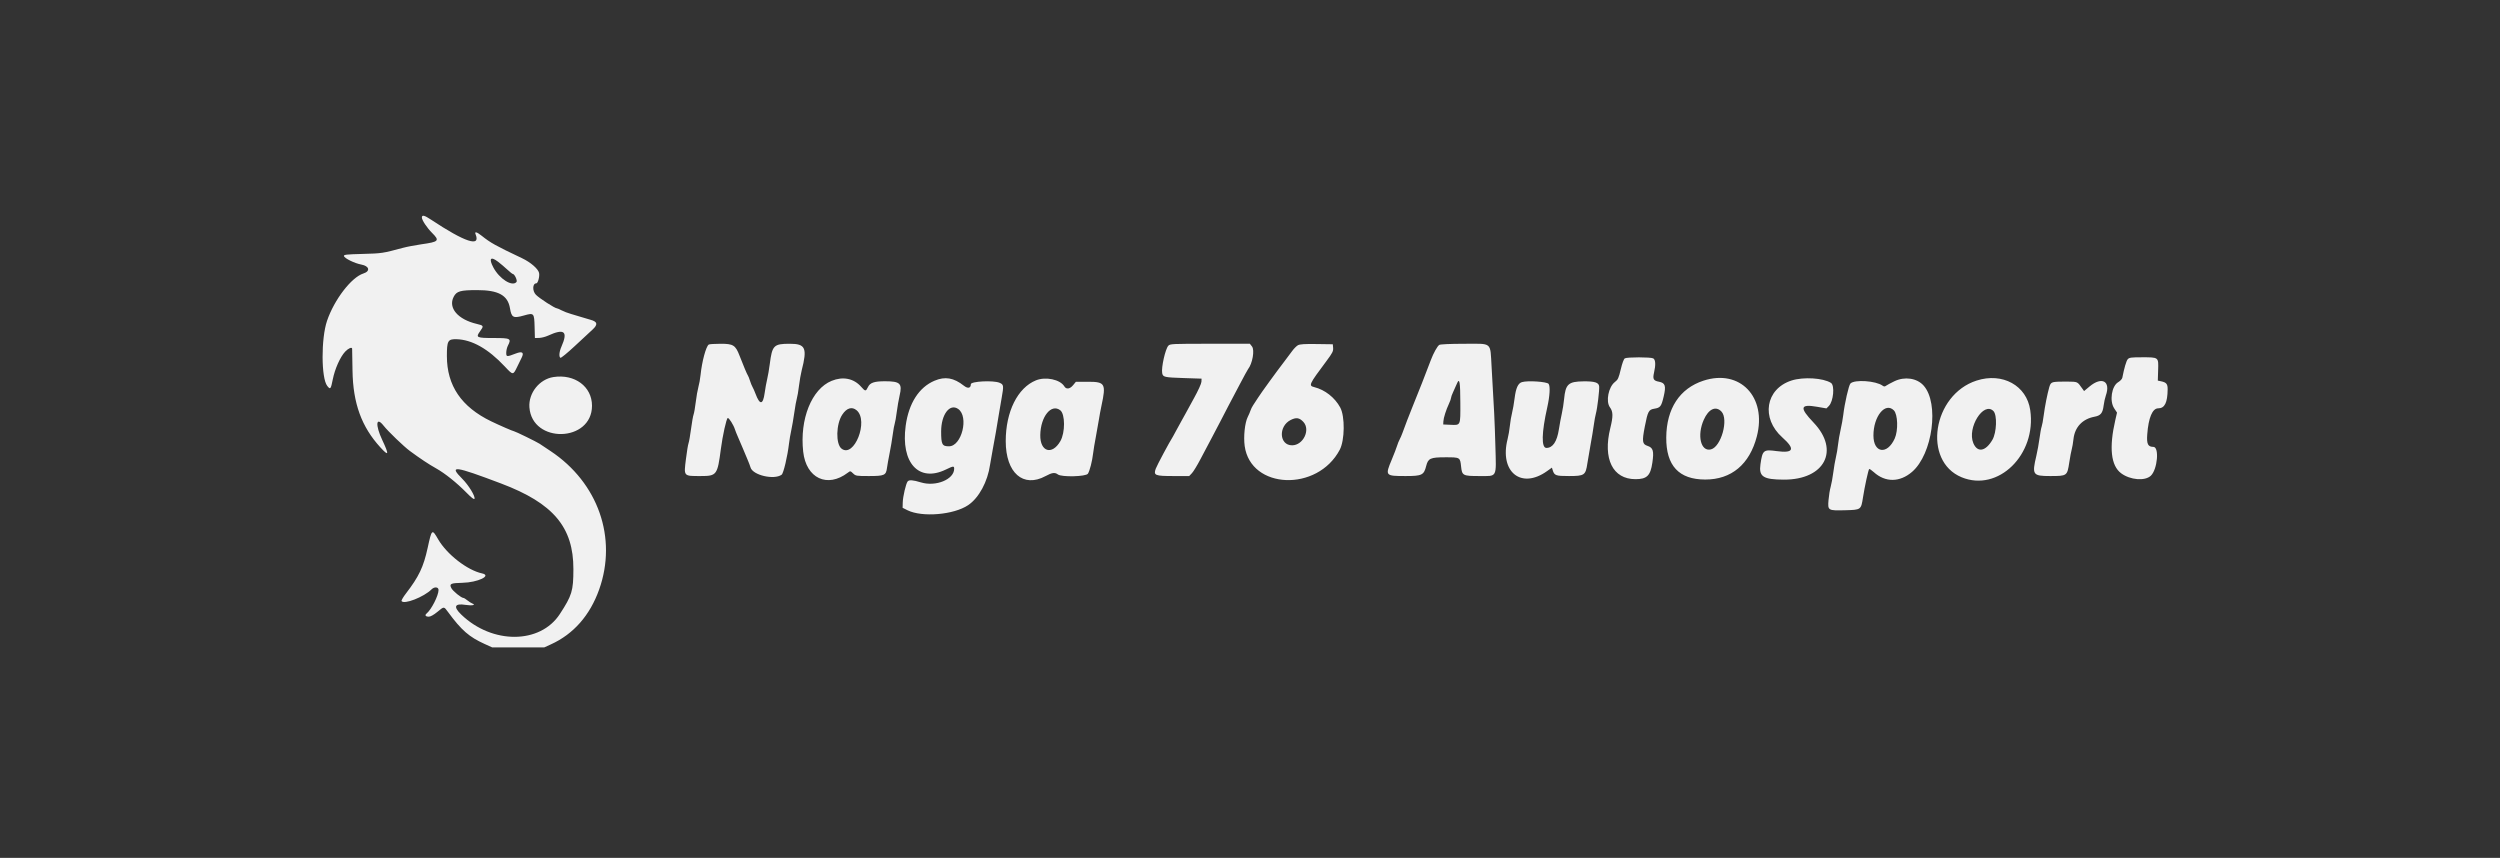 <svg id="svg" version="1.1" xmlns="http://www.w3.org/2000/svg" xmlns:xlink="http://www.w3.org/1999/xlink" width="400" height="137.255" viewBox="0, 0, 400,137.255">
  <rect x="0" y="0" width="400" height="137.255" fill="#333333" stroke="none"/>
  <g id="svgg">
    <path id="path0" d="M67.500 34.801 C 67.500 35.223,68.318 36.456,69.140 37.272 C 70.387 38.511,70.216 38.694,67.452 39.082 C 66.465 39.221,65.115 39.480,64.453 39.658 C 61.226 40.527,61.083 40.548,58.033 40.628 C 55.399 40.697,54.990 40.743,55.033 40.965 C 55.104 41.331,56.735 42.132,57.818 42.332 C 59.105 42.570,59.290 43.393,58.140 43.759 C 56.225 44.366,53.482 47.940,52.325 51.333 C 51.363 54.157,51.383 60.504,52.359 61.745 C 52.857 62.378,52.929 62.293,53.243 60.711 C 53.579 59.019,54.436 57.102,55.232 56.258 C 55.738 55.722,56.322 55.476,56.341 55.792 C 56.345 55.860,56.372 57.454,56.402 59.333 C 56.484 64.531,57.849 68.287,60.850 71.570 C 62.225 73.074,62.292 72.805,61.150 70.376 C 60.024 67.981,60.160 66.570,61.370 68.102 C 62.098 69.025,64.600 71.433,65.583 72.158 C 67.243 73.381,68.606 74.286,69.750 74.924 C 71.182 75.723,73.069 77.230,74.643 78.832 C 75.453 79.657,75.857 79.966,75.918 79.806 C 76.070 79.411,74.985 77.633,73.968 76.612 C 71.769 74.404,72.633 74.508,80.167 77.356 C 88.537 80.520,91.759 84.341,91.744 91.083 C 91.736 94.550,91.520 95.262,89.572 98.250 C 86.427 103.074,78.762 103.115,73.802 98.334 C 72.486 97.065,72.742 96.499,74.505 96.783 C 75.511 96.945,76.221 96.800,75.579 96.564 C 75.398 96.498,75.038 96.269,74.779 96.055 C 74.520 95.841,74.232 95.667,74.139 95.667 C 73.805 95.667,72.461 94.576,72.219 94.107 C 71.856 93.406,72.094 93.290,73.975 93.249 C 76.447 93.196,78.754 92.093,77.123 91.743 C 74.770 91.240,71.492 88.691,70.103 86.287 C 69.123 84.590,69.088 84.620,68.424 87.667 C 67.762 90.712,67.015 92.278,64.949 94.960 C 64.508 95.532,64.193 96.075,64.250 96.167 C 64.623 96.770,67.823 95.523,69.048 94.298 C 69.502 93.845,70.167 93.903,70.167 94.396 C 70.167 95.278,69.033 97.517,68.262 98.157 C 67.922 98.439,68.081 98.667,68.618 98.667 C 68.883 98.667,69.400 98.378,69.961 97.917 C 71.075 97.000,71.004 96.999,71.689 97.929 C 73.832 100.842,75.053 101.908,77.537 103.034 L 78.750 103.583 82.917 103.583 L 87.083 103.583 88.167 103.089 C 91.763 101.450,94.393 98.457,95.861 94.333 C 98.804 86.066,95.704 77.231,88.083 72.166 C 87.350 71.678,86.563 71.154,86.333 71.001 C 85.884 70.700,82.405 69.000,82.239 69.000 C 82.090 69.000,79.912 68.053,78.583 67.410 C 73.815 65.102,71.507 61.702,71.502 56.977 C 71.499 54.528,71.663 54.238,73.027 54.273 C 75.512 54.337,78.102 55.798,80.761 58.634 C 82.088 60.049,82.093 60.050,82.736 58.719 C 82.994 58.186,83.325 57.508,83.472 57.211 C 83.881 56.388,83.562 56.165,82.537 56.558 C 81.062 57.124,81.000 57.119,81.000 56.428 C 81.000 56.092,81.117 55.590,81.260 55.314 C 81.852 54.168,81.700 54.083,79.051 54.083 C 76.234 54.083,76.083 54.010,76.816 52.998 C 77.432 52.147,77.406 52.089,76.292 51.828 C 73.257 51.117,71.672 49.263,72.586 47.495 C 73.056 46.586,73.638 46.418,76.333 46.417 C 79.754 46.416,81.247 47.241,81.596 49.322 C 81.848 50.825,82.115 50.964,83.830 50.478 C 85.436 50.024,85.477 50.068,85.536 52.308 L 85.583 54.083 86.250 54.069 C 86.617 54.061,87.254 53.900,87.667 53.711 C 90.296 52.508,90.917 53.007,89.834 55.453 C 89.473 56.269,89.398 57.084,89.668 57.251 C 89.761 57.308,90.787 56.469,91.948 55.386 C 93.110 54.303,94.394 53.111,94.802 52.738 C 95.704 51.913,95.605 51.464,94.456 51.156 C 94.068 51.052,93.412 50.858,93.000 50.724 C 92.587 50.591,91.847 50.369,91.355 50.230 C 90.863 50.092,90.189 49.834,89.857 49.656 C 89.526 49.479,89.189 49.333,89.108 49.333 C 88.780 49.333,86.305 47.735,85.745 47.161 C 85.149 46.551,85.194 45.333,85.812 45.333 C 86.073 45.333,86.369 44.210,86.251 43.669 C 86.105 43.008,84.891 41.960,83.515 41.308 C 79.282 39.301,78.518 38.876,77.050 37.708 C 76.290 37.104,75.897 37.002,76.084 37.458 C 76.967 39.603,74.434 38.776,68.935 35.125 C 67.896 34.435,67.500 34.346,67.500 34.801 M79.696 41.884 C 80.092 42.187,80.754 42.749,81.167 43.132 C 81.579 43.516,81.974 43.830,82.044 43.831 C 82.331 43.836,82.822 44.896,82.639 45.116 C 81.969 45.924,79.909 44.629,78.933 42.785 C 78.172 41.348,78.494 40.966,79.696 41.884 M113.400 55.128 C 112.960 55.421,112.306 57.854,112.089 60.000 C 112.029 60.596,111.874 61.458,111.744 61.917 C 111.615 62.375,111.425 63.458,111.322 64.323 C 111.219 65.189,111.063 66.086,110.975 66.317 C 110.887 66.547,110.704 67.586,110.567 68.625 C 110.431 69.664,110.250 70.697,110.165 70.920 C 110.080 71.144,109.894 72.276,109.751 73.437 C 109.404 76.247,109.335 76.167,112.105 76.167 C 114.681 76.167,114.793 76.016,115.339 71.833 C 115.619 69.683,116.226 66.952,116.440 66.881 C 116.629 66.818,117.377 68.005,117.593 68.710 C 117.655 68.916,117.872 69.458,118.075 69.917 C 118.278 70.375,118.615 71.162,118.824 71.667 C 119.033 72.171,119.380 72.996,119.594 73.500 C 119.809 74.004,120.029 74.582,120.084 74.783 C 120.422 76.026,123.859 76.833,125.063 75.952 C 125.364 75.732,126.007 72.998,126.248 70.917 C 126.312 70.367,126.472 69.435,126.603 68.846 C 126.735 68.257,126.953 66.982,127.089 66.013 C 127.225 65.043,127.408 64.025,127.496 63.750 C 127.584 63.475,127.737 62.575,127.836 61.750 C 127.935 60.925,128.128 59.817,128.264 59.288 C 129.191 55.681,128.890 54.999,126.369 55.003 C 123.791 55.006,123.547 55.253,123.164 58.250 C 123.059 59.075,122.871 60.163,122.747 60.667 C 122.623 61.171,122.441 62.172,122.343 62.892 C 122.084 64.796,121.570 64.840,120.889 63.017 C 120.732 62.595,120.513 62.100,120.403 61.917 C 120.294 61.733,120.111 61.283,119.997 60.917 C 119.883 60.550,119.734 60.175,119.665 60.083 C 119.538 59.914,118.926 58.462,118.317 56.883 C 117.678 55.228,117.312 55.000,115.308 55.003 C 114.359 55.004,113.501 55.060,113.400 55.128 M186.932 55.317 C 186.448 55.851,185.782 58.823,185.950 59.699 C 186.072 60.339,186.278 60.386,189.417 60.490 L 192.250 60.583 192.229 61.088 C 192.218 61.371,191.701 62.509,191.056 63.672 C 190.422 64.815,189.808 65.938,189.692 66.167 C 189.576 66.396,189.264 66.958,188.999 67.417 C 188.734 67.875,188.364 68.550,188.177 68.917 C 187.990 69.283,187.766 69.696,187.679 69.833 C 187.084 70.770,185.098 74.487,184.915 75.005 C 184.542 76.063,184.798 76.167,187.774 76.167 L 190.271 76.167 190.708 75.708 C 190.948 75.456,191.555 74.462,192.057 73.500 C 192.559 72.537,193.392 70.962,193.909 70.000 C 194.427 69.037,195.035 67.875,195.263 67.417 C 195.490 66.958,196.033 65.908,196.471 65.083 C 196.908 64.258,197.778 62.608,198.404 61.417 C 199.029 60.225,199.608 59.166,199.690 59.063 C 200.393 58.180,200.771 56.011,200.321 55.439 L 199.976 55.000 193.597 55.000 C 187.543 55.000,187.204 55.016,186.932 55.317 M207.667 55.239 C 207.438 55.366,207.025 55.780,206.750 56.160 C 206.475 56.540,205.912 57.291,205.500 57.828 C 204.203 59.516,201.774 62.865,201.271 63.657 C 201.006 64.075,200.660 64.606,200.501 64.837 C 200.343 65.067,200.156 65.442,200.085 65.670 C 200.015 65.897,199.814 66.368,199.638 66.715 C 199.174 67.635,198.940 69.865,199.150 71.370 C 200.116 78.317,210.786 78.733,214.360 71.963 C 215.167 70.434,215.210 66.623,214.436 65.199 C 213.568 63.603,211.998 62.370,210.285 61.940 C 209.342 61.704,209.420 61.536,212.238 57.759 C 213.190 56.482,213.342 56.184,213.300 55.676 L 213.250 55.083 210.667 55.046 C 208.724 55.018,207.980 55.066,207.667 55.239 M230.290 55.181 C 229.988 55.357,229.358 56.486,228.933 57.613 C 228.006 60.072,227.095 62.395,225.968 65.167 C 225.443 66.461,224.816 68.093,224.401 69.250 C 224.270 69.617,224.059 70.104,223.932 70.333 C 223.805 70.563,223.625 71.012,223.530 71.333 C 223.436 71.654,223.053 72.648,222.680 73.542 C 221.598 76.130,221.630 76.167,224.914 76.167 C 227.515 76.167,227.824 76.014,228.193 74.549 C 228.499 73.333,228.868 73.167,231.252 73.167 C 233.624 73.167,233.619 73.164,233.775 74.650 C 233.926 76.095,234.063 76.167,236.678 76.167 C 239.609 76.167,239.403 76.549,239.261 71.381 C 239.154 67.463,239.058 65.447,238.654 58.667 C 238.415 54.645,238.837 54.999,234.288 55.005 C 232.068 55.008,230.466 55.079,230.290 55.181 M259.976 57.337 C 259.805 57.437,259.559 58.099,259.322 59.095 C 258.989 60.495,258.874 60.746,258.396 61.110 C 257.353 61.906,256.894 64.233,257.593 65.180 C 258.103 65.871,258.115 66.609,257.647 68.500 C 256.431 73.417,258.035 76.667,261.678 76.667 C 263.507 76.667,264.074 76.113,264.377 74.034 C 264.652 72.146,264.505 71.638,263.599 71.338 C 262.764 71.063,262.705 70.642,263.168 68.256 C 263.638 65.831,263.791 65.537,264.666 65.397 C 265.659 65.239,265.811 65.043,266.186 63.452 C 266.593 61.727,266.445 61.265,265.424 61.074 C 264.555 60.911,264.409 60.645,264.640 59.646 C 264.938 58.356,264.892 57.543,264.511 57.339 C 264.106 57.123,260.346 57.121,259.976 57.337 M340.443 57.471 C 340.211 57.727,339.869 58.891,339.571 60.441 C 339.533 60.638,339.238 60.955,338.915 61.145 C 337.859 61.768,337.491 64.156,338.269 65.332 L 338.723 66.019 338.447 67.218 C 337.431 71.629,337.747 74.508,339.379 75.722 C 340.842 76.810,343.207 77.002,344.140 76.109 C 345.199 75.095,345.512 71.500,344.541 71.500 C 343.671 71.500,343.447 71.046,343.558 69.516 C 343.754 66.837,344.385 65.333,345.313 65.333 C 346.348 65.333,346.796 64.436,346.823 62.312 C 346.835 61.446,346.628 61.186,345.791 61.011 L 345.250 60.897 345.302 59.210 C 345.366 57.126,345.417 57.167,342.703 57.167 C 340.994 57.167,340.680 57.209,340.443 57.471 M88.551 60.328 C 86.305 60.674,84.543 62.891,84.705 65.165 C 85.125 71.032,94.720 70.794,94.720 64.917 C 94.721 61.855,91.961 59.803,88.551 60.328 M133.056 60.937 C 129.863 62.243,127.931 67.064,128.511 72.273 C 128.985 76.534,132.375 78.128,135.653 75.632 C 136.050 75.329,136.063 75.331,136.495 75.746 C 136.917 76.150,137.018 76.167,139.014 76.167 C 141.507 76.167,141.763 76.053,141.917 74.872 C 141.974 74.438,142.164 73.371,142.339 72.500 C 142.515 71.629,142.740 70.291,142.839 69.526 C 142.939 68.761,143.081 67.974,143.156 67.776 C 143.231 67.578,143.377 66.742,143.482 65.917 C 143.586 65.092,143.791 63.910,143.937 63.291 C 144.395 61.351,144.036 61.002,141.583 61.002 C 139.879 61.002,139.210 61.231,138.878 61.927 C 138.536 62.645,138.448 62.642,137.788 61.890 C 136.604 60.542,134.873 60.193,133.056 60.937 M149.522 60.915 C 147.038 61.966,145.399 64.523,144.910 68.114 C 144.102 74.052,146.993 77.222,151.314 75.137 C 152.548 74.542,152.667 74.530,152.667 75.003 C 152.667 76.701,149.738 77.908,147.367 77.188 C 146.033 76.783,145.443 76.743,145.215 77.042 C 144.943 77.397,144.464 79.458,144.440 80.376 L 144.417 81.250 145.204 81.641 C 147.541 82.800,152.609 82.373,154.905 80.824 C 156.629 79.660,158.026 77.076,158.413 74.333 C 158.471 73.921,158.663 72.833,158.839 71.917 C 159.148 70.309,159.519 68.175,159.852 66.083 C 159.940 65.533,160.122 64.470,160.256 63.720 C 160.621 61.681,160.600 61.525,159.922 61.241 C 158.921 60.823,155.333 61.007,155.333 61.476 C 155.333 62.115,154.864 62.219,154.230 61.720 C 152.592 60.431,151.222 60.197,149.522 60.915 M165.751 60.856 C 162.819 62.044,160.917 65.871,160.917 70.583 C 160.917 75.666,163.707 78.114,167.291 76.173 C 168.332 75.609,168.781 75.549,169.260 75.911 C 169.858 76.364,173.761 76.266,174.067 75.792 C 174.359 75.339,174.761 73.756,174.904 72.500 C 174.961 71.996,175.153 70.833,175.331 69.917 C 175.508 69.000,175.727 67.762,175.818 67.167 C 175.908 66.571,176.098 65.544,176.241 64.885 C 176.992 61.415,176.809 61.083,174.147 61.083 L 172.143 61.083 171.697 61.627 C 171.181 62.253,170.603 62.333,170.293 61.819 C 169.628 60.716,167.309 60.224,165.751 60.856 M272.559 60.905 C 268.746 62.148,266.634 65.372,266.601 70.000 C 266.568 74.506,268.618 76.718,272.833 76.726 C 277.023 76.734,279.939 74.296,281.096 69.815 C 282.722 63.519,278.395 59.004,272.559 60.905 M286.631 60.886 C 282.477 62.237,281.727 66.918,285.174 69.989 C 287.287 71.873,286.996 72.552,284.237 72.174 C 282.151 71.887,281.995 72.017,281.672 74.297 C 281.394 76.262,282.110 76.730,285.417 76.742 C 291.956 76.766,294.412 72.056,290.175 67.616 C 287.874 65.205,288.010 64.610,290.754 65.089 L 292.230 65.346 292.611 64.964 C 293.347 64.229,293.587 61.671,292.958 61.266 C 291.716 60.466,288.515 60.274,286.631 60.886 M303.083 61.009 C 302.533 61.275,301.952 61.588,301.792 61.704 C 301.557 61.874,301.443 61.874,301.208 61.704 C 300.126 60.922,296.735 60.693,296.071 61.358 C 295.801 61.627,295.133 64.562,294.919 66.417 C 294.855 66.967,294.666 68.017,294.498 68.750 C 294.331 69.483,294.144 70.571,294.083 71.167 C 294.022 71.762,293.870 72.662,293.745 73.167 C 293.620 73.671,293.433 74.758,293.329 75.583 C 293.224 76.408,293.034 77.450,292.905 77.899 C 292.776 78.347,292.622 79.296,292.563 80.006 C 292.423 81.686,292.467 81.713,295.258 81.638 C 297.774 81.571,297.769 81.575,298.081 79.569 C 298.348 77.855,298.930 75.181,299.066 75.046 C 299.116 74.995,299.455 75.222,299.819 75.551 C 301.653 77.208,303.967 77.188,305.930 75.498 C 309.225 72.660,310.312 64.517,307.773 61.686 C 306.697 60.486,304.745 60.204,303.083 61.009 M316.249 60.893 C 309.217 63.172,307.576 73.756,313.851 76.359 C 319.698 78.784,325.873 72.747,324.838 65.619 C 324.265 61.679,320.395 59.550,316.249 60.893 M233.655 64.521 C 233.669 68.156,233.723 68.039,232.057 67.966 L 230.917 67.917 230.940 67.417 C 230.967 66.853,231.369 65.589,231.847 64.565 C 232.023 64.188,232.167 63.781,232.167 63.659 C 232.167 63.538,232.311 63.134,232.487 62.761 C 232.664 62.388,232.934 61.783,233.088 61.417 C 233.527 60.370,233.642 60.999,233.655 64.521 M243.506 61.139 C 242.885 61.325,242.539 62.092,242.336 63.727 C 242.235 64.540,242.051 65.596,241.926 66.075 C 241.801 66.554,241.647 67.464,241.584 68.098 C 241.521 68.732,241.355 69.700,241.215 70.250 C 239.880 75.499,243.382 78.343,247.528 75.378 L 248.307 74.821 248.423 75.202 C 248.693 76.088,248.907 76.167,251.033 76.167 C 253.513 76.167,253.697 76.041,253.977 74.152 C 254.078 73.473,254.314 72.092,254.501 71.083 C 254.689 70.075,254.917 68.689,255.009 68.003 C 255.101 67.317,255.252 66.492,255.344 66.170 C 255.569 65.382,255.930 62.361,255.865 61.805 C 255.795 61.199,255.147 60.996,253.350 61.017 C 250.929 61.045,250.481 61.458,250.253 63.876 C 250.190 64.540,250.028 65.571,249.892 66.167 C 249.756 66.762,249.547 67.887,249.427 68.667 C 249.122 70.658,248.448 71.667,247.425 71.667 C 246.597 71.667,246.648 69.234,247.563 65.166 C 247.971 63.350,248.059 61.801,247.776 61.420 C 247.513 61.065,244.428 60.862,243.506 61.139 M328.583 61.138 C 328.179 61.230,328.046 61.380,327.891 61.918 C 327.571 63.027,327.181 65.004,326.992 66.474 C 326.894 67.239,326.746 68.041,326.664 68.257 C 326.582 68.473,326.429 69.310,326.324 70.117 C 326.219 70.923,325.991 72.183,325.818 72.917 C 325.096 75.967,325.231 76.167,328.015 76.167 C 330.737 76.167,330.754 76.154,331.082 74.000 C 331.214 73.129,331.393 72.177,331.480 71.884 C 331.567 71.591,331.691 70.861,331.755 70.262 C 331.960 68.346,333.187 67.038,335.115 66.677 C 336.110 66.491,336.428 66.106,336.578 64.903 C 336.643 64.384,336.802 63.659,336.931 63.292 C 337.746 60.983,336.302 60.185,334.316 61.848 L 333.452 62.571 333.184 62.196 C 332.341 61.015,332.492 61.086,330.723 61.054 C 329.821 61.038,328.858 61.076,328.583 61.138 M137.065 65.650 C 139.033 67.317,136.668 73.334,134.652 71.786 C 133.695 71.051,133.761 67.858,134.765 66.341 C 135.473 65.270,136.316 65.017,137.065 65.650 M153.314 65.438 C 155.053 66.656,153.877 71.409,151.836 71.409 C 150.736 71.409,150.583 71.119,150.583 69.035 C 150.583 66.310,151.963 64.492,153.314 65.438 M303.013 65.654 C 303.654 66.295,303.735 68.881,303.154 70.167 C 301.954 72.820,299.752 72.505,299.750 69.680 C 299.749 66.617,301.641 64.282,303.013 65.654 M169.641 65.642 C 170.437 66.254,170.447 69.214,169.658 70.583 C 168.332 72.884,166.398 72.293,166.445 69.602 C 166.497 66.648,168.202 64.535,169.641 65.642 M275.427 65.844 C 276.611 67.080,275.387 71.491,273.747 71.903 C 272.125 72.310,271.489 69.676,272.603 67.167 C 273.370 65.438,274.522 64.899,275.427 65.844 M318.945 65.764 C 319.570 66.389,319.470 69.202,318.782 70.378 C 317.688 72.244,316.387 72.467,315.732 70.900 C 314.708 68.449,317.372 64.190,318.945 65.764 M208.542 67.509 C 209.708 68.773,208.511 71.250,206.732 71.250 C 204.668 71.250,204.508 68.198,206.519 67.191 C 207.403 66.749,207.914 66.829,208.542 67.509 " stroke="none" fill="#f1f1f1" fill-rule="evenodd"/>
  </g>
</svg>
